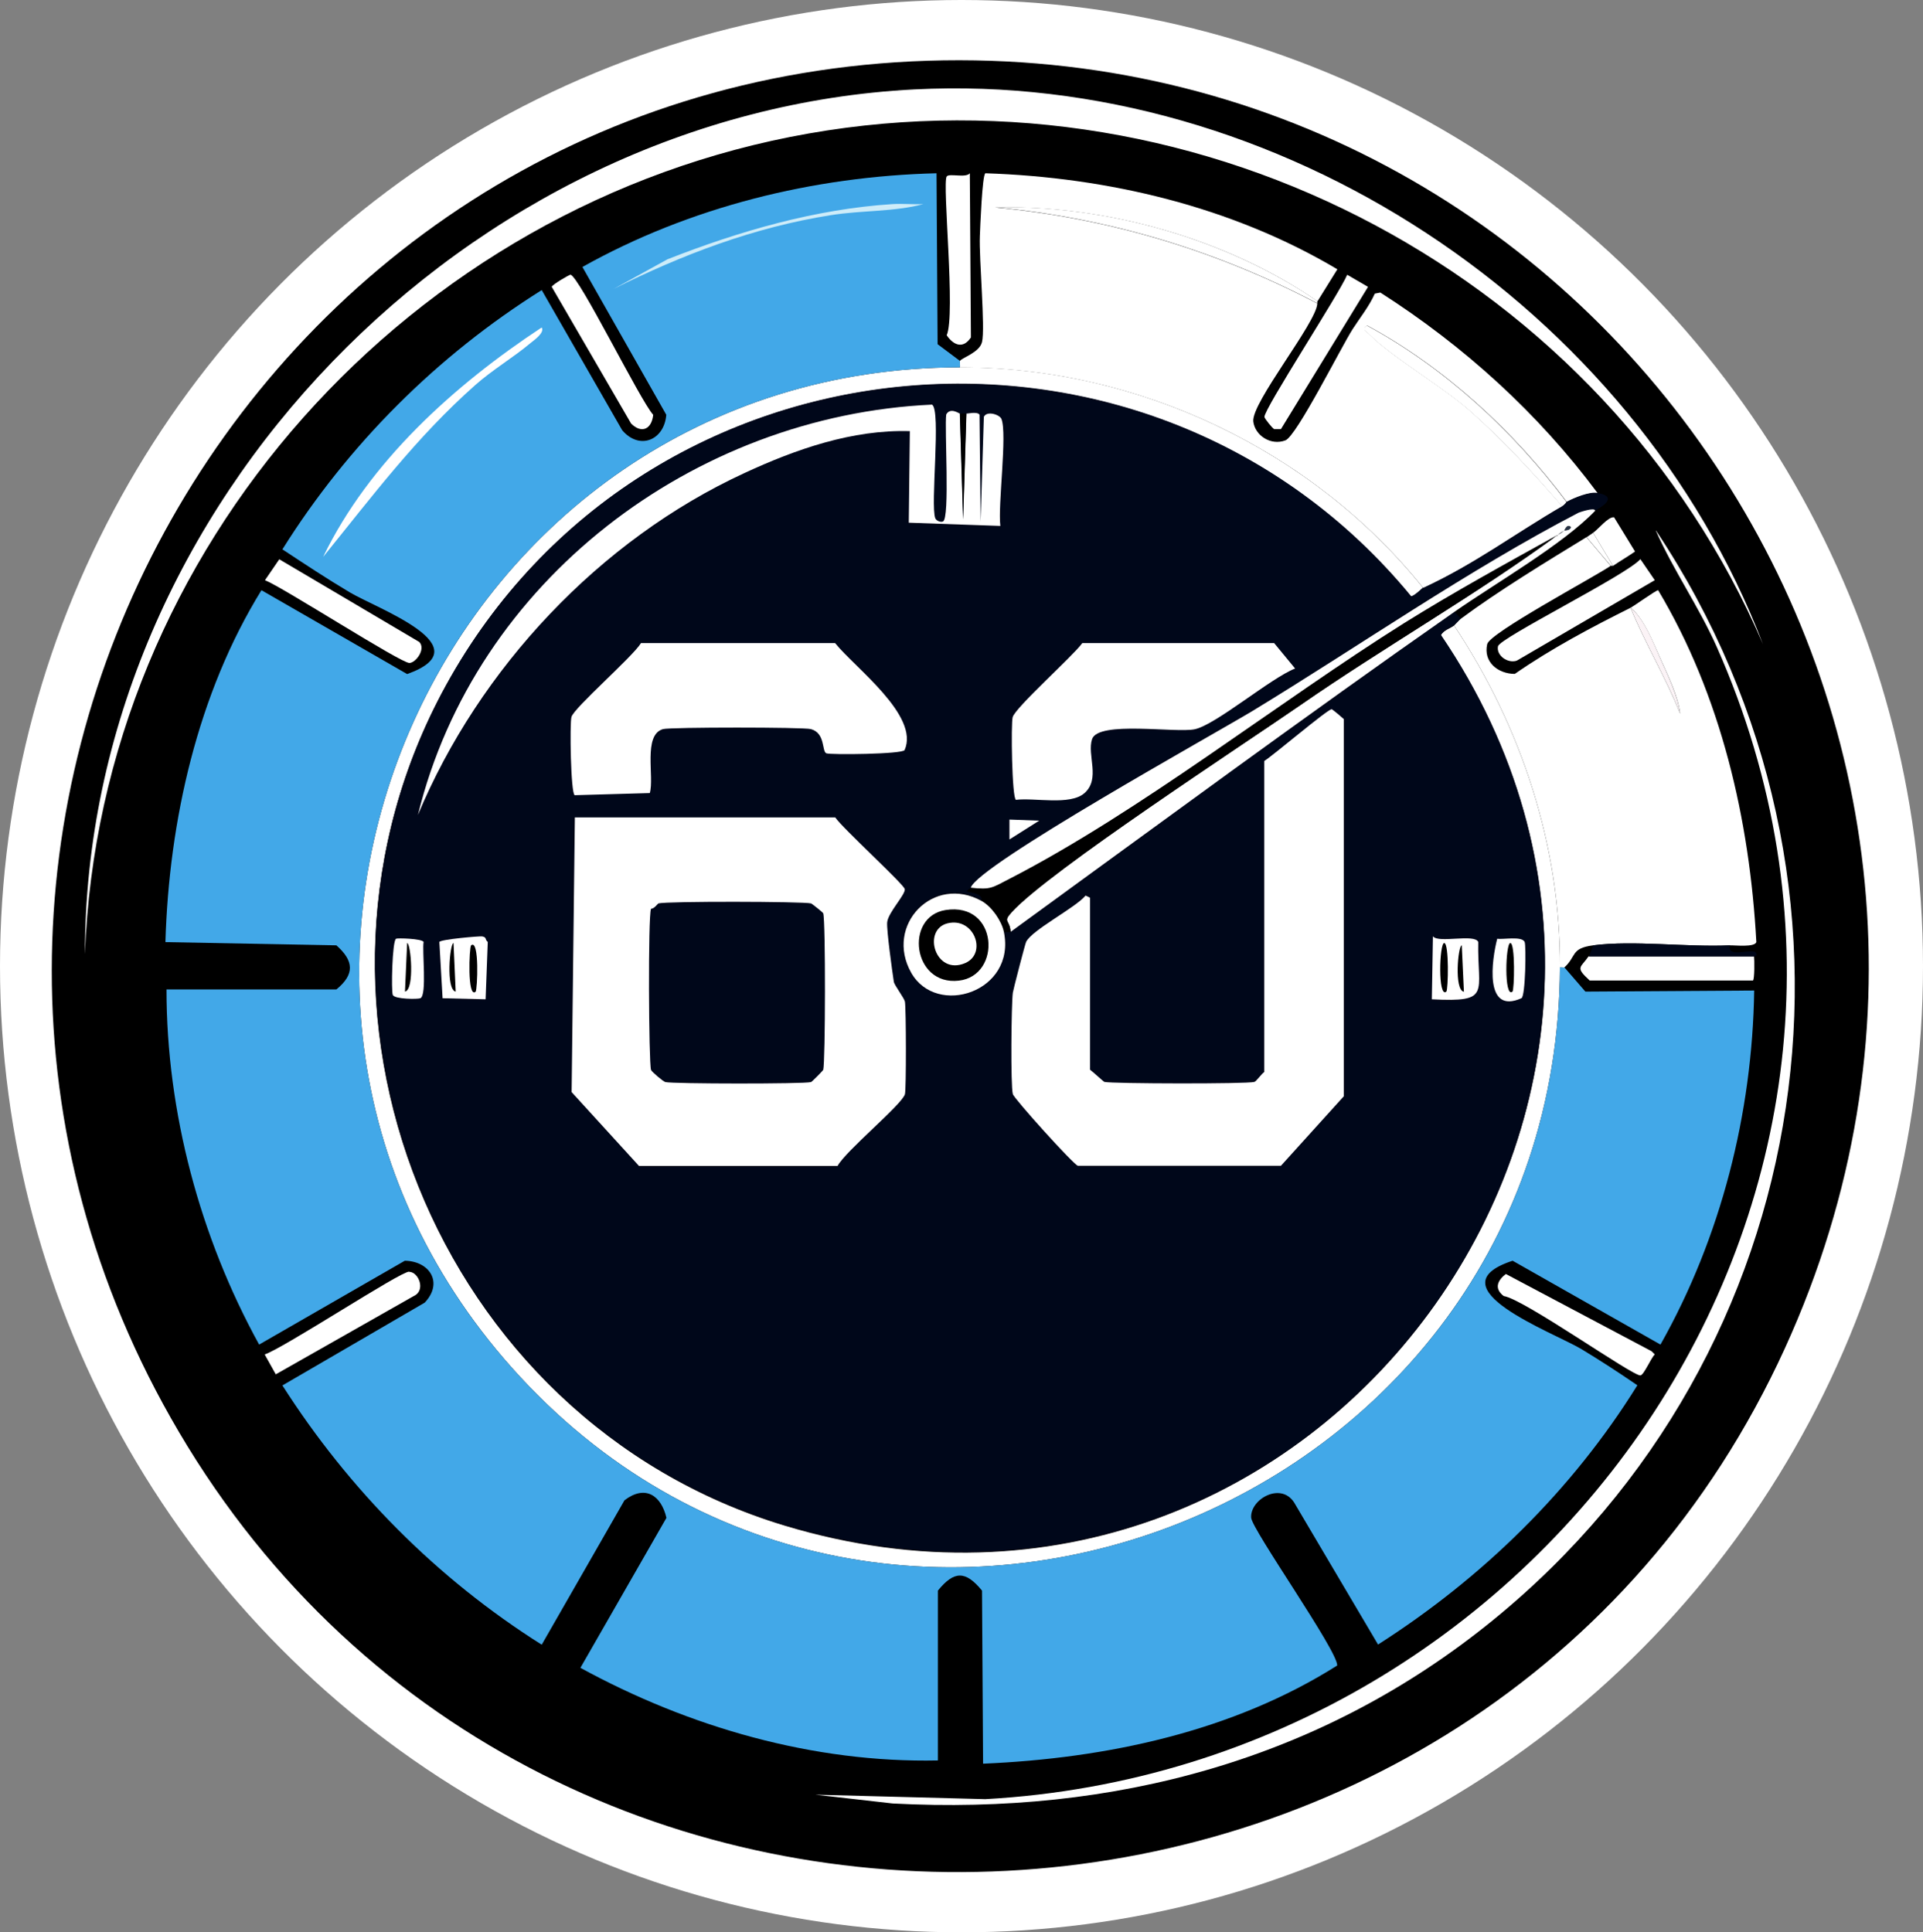 <?xml version="1.0" encoding="UTF-8"?>
<svg id="Layer_2" data-name="Layer 2" xmlns="http://www.w3.org/2000/svg" viewBox="0 0 124.74 125.35">
  <rect x="0" y="0" width="124.74" height="125.35" fill="#808080" stroke="none"/>
  <defs>
    <style>
      .cls-1 {
        fill: #fff;
      }

      .cls-2 {
        fill: #00071a;
      }

      .cls-3 {
        fill: #cdecf9;
      }

      .cls-4 {
        fill: #42a8e8;
      }

      .cls-5 {
        fill: #fbf3f6;
      }

      .cls-6 {
        fill: #273244;
      }
    </style>
  </defs>
  <g id="Layer_1-2" data-name="Layer 1">
    <g>
      <path class="cls-1" d="M82.66,83.23c.44-.1.68.22.93.5.33.37,4.73,7.84,4.87,8.3.06.2.18.35.14.57-.91.35-.99,1.1-1.72.14-.38-.51-4.59-7.84-4.72-8.3s0-1.1.5-1.22Z"/>
      <path class="cls-1" d="M41.29,83.23c.59-.18,1.06.33,1.07.93l-5.22,9.23-1.36-.93c.92-.94,5-9.07,5.51-9.23Z"/>
      <path class="cls-1" d="M62.05,88.67c.48-.11.65.23.93.5l-.07,10.66-1.5-.21c.63-2.48-.49-8.44.14-10.45.01-.03.47-.49.5-.5Z"/>
      <polygon class="cls-1" points="60.76 78.51 63.98 78.72 63.76 83.66 60.54 83.59 60.76 78.51"/>
      <path d="M61.9,79.51c1.05-.16,1.58.87,1.36,1.79-.23.96-1.23.12.07,1.79-.95-.46-1.09-.35-2.08-.21-.44-.59,2.78-2.04.79-2.65l-.79.93c-.3-.57-.02-1.54.64-1.65Z"/>
      <path class="cls-1" d="M10.95,61.9c2.45.7,8.47-.52,10.45.14.57.19.56,1.24,0,1.43-1.97.66-8-.55-10.45.14v-1.72Z"/>
      <path class="cls-1" d="M18.39,40.14c-.89,3.28-2.41,6.35-3.22,9.66-.89,3.61-1.04,7.34-1.93,10.95-.63-7.08,1.58-14.57,5.15-20.61Z"/>
      <path class="cls-1" d="M12.96,65.33s.44-.02.5.07c.18.28.41,5.7.57,6.73.75,4.67,2.32,9.17,4.08,13.52-2.01-1.96-6.26-19.46-5.15-20.32Z"/>
      <ellipse class="cls-1" cx="62.37" cy="62.68" rx="62.37" ry="62.68"/>
      <path d="M60.19,3.94c43.82-1.39,73.85,43.48,55.6,83.51-19.49,42.74-80.37,45.9-104.19,5.44C-11.06,54.4,15.57,5.35,60.19,3.94Z"/>
      <path class="cls-1" d="M59.33,5.8c23.57-1.21,46.64,14.09,55.03,35.99C104.1,17.96,78.11,4.15,52.46,8.66,26.65,13.19,6.47,35.55,5.51,61.9c-.02-29.13,24.85-54.62,53.81-56.1Z"/>
      <path class="cls-1" d="M107.42,34.42c15.26,22.92,10.72,53.36-10.59,70.7-11.16,9.08-24.59,12.64-38.93,11.88l-5.01-.57,11.02.29c36.88-2.03,62.93-39.89,47.44-74.78-1.15-2.58-2.8-4.94-3.94-7.51Z"/>
      <path class="cls-1" d="M85.45,19.54c-5.87-4.04-13.69-6.26-20.9-6.08,7.34.68,14.4,2.81,20.9,6.23-.05,1.25-4.3,6.45-4.15,7.66.11.9,1.13,1.58,2.08,1.22.73-.28,3.63-6.08,4.37-7.23.49-.76,1.06-1.46,1.43-2.29l.36-.07c5.43,3.47,10.26,7.85,14.1,13.02-.53-.1-1.51.32-2,.57-3.43-4.58-7.9-8.72-12.95-11.45-.37.25-.05.38.14.57,1.49,1.5,4.73,3.36,6.58,5.01,2.11,1.88,4.09,4.02,5.94,6.15-3.07,1.78-5.68,3.75-9.02,5.3-7.2-8.96-18.48-14.33-30.06-14.31.02-.12-.03-.39,0-.43.17-.22,1.27-.55,1.43-1.22.22-.89-.2-5.42-.14-6.87.02-.52.15-3.98.36-4.08,7.93.26,15.99,2.16,22.83,6.23l-1.29,2.08Z"/>
      <path class="cls-1" d="M102.91,34.85l1.57,1.86c-1.21.81-7.85,4.35-8.01,5.08-.26,1.16.69,1.92,1.79,1.93,2.38-1.65,4.93-3,7.51-4.29.96,2.34,2.28,4.51,3.22,6.87-.16-1.2-.8-2.48-1.29-3.58-.45-1-1.07-2.61-1.93-3.29.23-.12,1.68-1.16,1.79-1.14,4.07,6.81,5.94,14.88,6.37,22.83-.12.35-1.37.2-1.72.21-2.75.13-6.27-.34-8.87,0-1.46.19-1.06.7-1.86,1.43-.02.02-.2-.01-.29,0,.04-7.94-2.52-15.63-6.87-22.18.12-.11.36-.38.43-.43,2.45-1.82,5.53-3.69,8.16-5.3Z"/>
      <path class="cls-1" d="M97.68,82.65l9.45,5.01.21.21c-.24.22-.71,1.34-.93,1.36-.51.05-7.53-4.94-8.87-5.15-.65-.5-.38-1.03.14-1.43Z"/>
      <path class="cls-1" d="M18.11,36.28l9.09,5.37c.44.46-.23,1.35-.64,1.36-.55.02-8.17-4.89-9.37-5.37l.93-1.36Z"/>
      <path class="cls-1" d="M113.78,62.04c.03.22.04,1.5-.07,1.57h-10.59c-.98-.89-.58-.82-.07-1.57h10.73Z"/>
      <path class="cls-1" d="M26.55,82.51c.62.02,1.08,1.22.29,1.57l-8.95,5.08-.72-1.29c1.27-.43,8.81-5.39,9.37-5.37Z"/>
      <path class="cls-1" d="M37,17.82c.53.03,4.53,8.17,5.37,9.09-.09.91-.73,1.26-1.43.57l-5.15-8.87c.02-.14,1.14-.79,1.22-.79Z"/>
      <path class="cls-1" d="M87.38,17.82l1.36.79-5.65,9.23h-.43c-.1-.02-.64-.7-.64-.79-.02-.53,4.87-8.02,5.37-9.23Z"/>
      <path class="cls-1" d="M106.41,36.28l.93,1.36-8.95,5.22c-.58.2-1.34-.33-1.22-.93.11-.55,8.32-4.61,9.23-5.65Z"/>
      <path class="cls-1" d="M62.91,11.23l.07,10.66c-.5.76-1.12.52-1.57-.14.59-1.3-.3-9.88,0-10.3.16-.23,1.23.12,1.5-.21Z"/>
      <path class="cls-1" d="M85.45,19.54s0,.1,0,.14c-6.5-3.42-13.56-5.55-20.9-6.23,7.21-.18,15.02,2.05,20.9,6.08Z"/>
      <path class="cls-2" d="M112.21,61.33c-.17.82,1.18.25,1.65.43.23.25-.07.27-.07.29h-10.73c.06-.09.25-.57.29-.72,2.6-.34,6.12.13,8.87,0Z"/>
      <path class="cls-1" d="M104.63,36.71l-1.29-2.15c.3-.18.98-1.06,1.36-1l1.36,2.22c-.47.33-.96.61-1.43.93Z"/>
      <path class="cls-1" d="M103.34,34.56l1.29,2.15s-.11-.02-.14,0l-1.57-1.86c.12-.07.24-.17.43-.29Z"/>
      <path class="cls-1" d="M92.32,38.14c-.07.03-.54.53-.79.57-16.96-20.6-49.72-17.7-62.62,5.8-11.4,20.77-.65,47.62,21.97,54.46,34.68,10.48,62.71-28.1,42.58-57.75.19-.35.63-.45.86-.64,4.35,6.55,6.91,14.24,6.87,22.18-.17,35.57-44.39,52.46-67.98,25.98C10.87,63.65,28.76,23.87,62.26,23.83c11.57-.02,22.86,5.35,30.06,14.31Z"/>
      <path class="cls-1" d="M101.62,32.56s-.07.16-.29.29c-1.85-2.14-3.83-4.28-5.94-6.15-1.86-1.65-5.09-3.51-6.58-5.01-.19-.19-.51-.32-.14-.57,5.05,2.73,9.52,6.87,12.95,11.45Z"/>
      <path class="cls-4" d="M62.26,23.4s.02.31,0,.43c-33.5.04-51.39,39.83-29.05,64.91,23.59,26.48,67.81,9.59,67.98-25.98.09-.01.26.02.29,0l1.36,1.57,10.95-.07c-.12,7.99-2.16,16.02-6.08,22.97l-9.59-5.44c-5.25,1.72,2.62,4.64,4.44,5.72,1.23.74,2.47,1.55,3.65,2.36-4.23,6.82-10.07,12.51-16.82,16.82l-5.37-9.09c-.83-1.55-2.94-.36-2.86.86.05.78,5.64,8.67,5.58,9.59-6.8,4.3-14.99,6.03-22.97,6.37l-.07-11.23c-1.07-1.3-1.8-1.3-2.86,0v11.02c-8.08.17-16.15-2.16-23.19-6.01l5.58-9.73c-.34-1.45-1.37-2.17-2.72-1.14l-5.37,9.37c-6.79-4.28-12.51-10.06-16.82-16.82l9.23-5.37c1.22-1.29.33-2.69-1.29-2.72l-9.45,5.44c-3.83-6.96-6.01-15.06-6.01-23.04h11.02c1.21-.99,1.13-1.86,0-2.86l-11.09-.21c.23-7.88,2.1-16.14,6.23-22.83l9.45,5.44c4.95-1.77-1.92-4.23-3.72-5.3-1.48-.88-2.93-1.84-4.37-2.79,4.25-6.79,10.03-12.56,16.82-16.82l5.22,9.09c1.12,1.32,2.73.65,2.86-1l-5.44-9.59c6.96-3.9,14.98-5.88,22.97-6.08l.07,11.09,1.43,1.07Z"/>
      <path class="cls-1" d="M35.14,21.25c.21.33-.51.83-.72,1-1.13.95-2.46,1.73-3.58,2.72-3.84,3.4-6.67,7.2-9.88,11.16,2.99-6.18,8.51-11.15,14.17-14.88Z"/>
      <path class="cls-3" d="M57.9,13.24c.66-.04,1.34.03,2,0-1.88.51-4.03.4-6.01.72-4.96.78-9.64,2.56-14.1,4.79l3.51-1.93c4.63-1.82,9.59-3.26,14.6-3.58Z"/>
      <path class="cls-5" d="M105.77,39.43c.87.68,1.49,2.29,1.93,3.29.49,1.1,1.12,2.38,1.29,3.58-.94-2.36-2.26-4.53-3.22-6.87Z"/>
      <path class="cls-2" d="M92.32,38.14c3.34-1.54,5.95-3.52,9.02-5.3.21-.12.27-.28.29-.29.49-.26,1.47-.67,2-.57,1.55.29-.08,1.08-.14,1.14-.06-.22-1.03.12-1.07.14-7.16,3.72-14.27,8.68-21.18,12.88-2.4,1.45-17.81,10-18.25,11.45l-.29.21c.37.12,1.01.1,1,.64-3.14-1.76-6.33,1.56-4.58,4.65,1.65,2.91,6.81,1.24,6.01-2.65h.43c9.57-6.97,19.07-13.97,28.77-20.75l.43.43c-.07.05-.3.32-.43.43-.23.19-.67.29-.86.64,20.13,29.65-7.9,68.23-42.58,57.75-22.62-6.84-33.37-33.69-21.97-54.46,12.9-23.49,45.66-26.39,62.62-5.8.24-.04.72-.54.79-.57Z"/>
      <path class="cls-1" d="M62.26,26.83l.21,6.87.21-6.87c.08.02.69-.15.86.07l.07,6.94.21-6.8c.21-.42,1.04-.13,1.14.14.39.97-.24,5.59-.07,6.94l-5.94-.21.07-5.94c-3.73-.11-7.39,1.17-10.73,2.72-9.39,4.33-17.21,12.67-21.18,22.18,3.71-15.18,17.87-25.91,33.35-26.62.6.35-.12,6.53.21,7.37.06.16.34.28.5.21.46-.19.09-6.06.21-6.94.26-.48.82-.07.86-.07Z"/>
      <path d="M62.69,26.83l-.21,6.87-.21-6.87c.13,0,.31-.02.43,0Z"/>
      <path class="cls-1" d="M86.38,46.01c.05,0,.68.54.79.64v24.47l-4.08,4.51h-13.17c-.3-.09-4.14-4.35-4.22-4.65-.15-.56-.1-5.81,0-6.58.02-.17.79-3.14.86-3.29.36-.77,3.21-2.22,3.86-3.01l.29.14v11.16c.16.11.87.77.93.79.47.12,9.27.14,9.73,0,.13-.04.47-.54.64-.64v-20.18c.58-.36,4.09-3.35,4.37-3.36Z"/>
      <path class="cls-1" d="M41.58,41.72h12.59c1.27,1.59,5.5,4.7,4.51,6.94-.12.27-4.84.32-5.08.21-.3-.13-.05-1.31-1-1.57-.46-.13-9.13-.13-9.59,0-1.32.37-.55,3.12-.86,4.15l-4.87.14c-.26-.12-.33-4.68-.21-5.08.17-.6,3.97-3.9,4.51-4.79Z"/>
      <path class="cls-1" d="M70.2,41.72h12.45l1.36,1.65c-1.57.61-5.14,3.65-6.51,3.94-1.23.26-6.25-.57-6.66.64-.34,1.04.57,2.58-.5,3.51-.94.81-3.2.28-4.44.43-.26-.12-.33-4.96-.21-5.37.19-.64,3.9-3.95,4.51-4.79Z"/>
      <polygon class="cls-1" points="65.48 53.17 67.41 53.24 65.48 54.46 65.48 53.17"/>
      <path class="cls-1" d="M37.29,53.03h16.89c.45.68,4.45,4.33,4.51,4.65.06.35-1.08,1.52-1.14,2.15-.05.49.33,3.2.43,3.86.03.22.67,1.05.72,1.29.08.46.09,5.71,0,6.01-.2.68-3.85,3.68-4.37,4.65h-12.88l-4.37-4.79.21-17.82Z"/>
      <path class="cls-2" d="M42.73,58.61c.47-.15,9.4-.13,9.88,0,.05.01.77.58.79.64.16.48.14,9.67,0,10.16-.02.05-.73.77-.79.79-.45.13-8.98.12-9.45,0-.15-.04-.89-.67-.93-.79-.15-.5-.2-9.97,0-10.45.24-.02.41-.33.5-.36Z"/>
      <path class="cls-1" d="M92.96,60.75c.35.46,2.69-.19,2.93.36-.07,3.32.9,3.92-3.01,3.72l.07-4.08Z"/>
      <path d="M93.68,61.18c.33,0,.26,3.05.14,3.15-.56.46-.45-3.15-.14-3.15Z"/>
      <path d="M94.82,61.33l.14,3.01c-.65-.1-.38-3.01-.14-3.01Z"/>
      <path class="cls-1" d="M31.28,60.75c.32.07.15.18.36.36l-.14,3.72-2.79-.07-.21-3.65c.08-.17,2.65-.39,2.79-.36Z"/>
      <path d="M30.56,61.33c.55-.45.41,2.91.29,3.01-.55.45-.41-2.91-.29-3.01Z"/>
      <path d="M29.42,61.18l.14,3.15c-.65-.12-.38-3.15-.14-3.15Z"/>
      <path class="cls-1" d="M97.11,60.9c.38.07,1.61-.19,1.79.21.1.22.06,3.53-.21,3.65-2.44,1.09-1.92-2.5-1.57-3.86Z"/>
      <path d="M97.97,61.18c.33,0,.26,3.05.14,3.15-.56.46-.45-3.15-.14-3.15Z"/>
      <path class="cls-1" d="M25.69,60.9c.08-.05,1.69-.01,1.79.21-.11.53.23,3.45-.21,3.65-.16.07-1.66.07-1.79-.21-.11-.25-.04-3.5.21-3.65Z"/>
      <path d="M26.41,61.18c.24,0,.5,3.03-.14,3.15l.14-3.15Z"/>
      <path class="cls-1" d="M103.48,33.13c-2.1,2.2-6.5,4.72-9.16,6.58-9.7,6.78-19.2,13.79-28.77,20.75-.05-.82-.54-.62.07-1.29,2.4-2.65,14.98-10.84,18.75-13.45,5.42-3.75,11.4-7.15,16.67-11.02.26-.14.25-.16.43-.29.04-.03.34.02.43-.21-.25-.26-.38.19-.43.21-.19.12-.24.15-.43.29-3.34,1.85-6.71,3.7-9.95,5.72-8.24,5.17-17.09,12.21-25.62,16.6-1.11.57-1.2.72-2.5.57.44-1.45,15.85-10,18.25-11.45,6.91-4.2,14.02-9.16,21.18-12.88.05-.02,1.02-.36,1.07-.14Z"/>
      <path d="M101.05,34.71c-5.28,3.87-11.26,7.27-16.67,11.02-3.77,2.61-16.35,10.81-18.75,13.45-.61.67-.12.46-.07,1.29h-.43c-.15-.73-.78-1.64-1.43-2,.01-.54-.63-.53-1-.64l.29-.21c1.31.15,1.4,0,2.5-.57,8.53-4.39,17.38-11.43,25.62-16.6,3.23-2.03,6.61-3.87,9.95-5.72Z"/>
      <path class="cls-6" d="M101.48,34.42c-.18.13-.17.14-.43.29.19-.14.23-.17.43-.29Z"/>
      <path class="cls-6" d="M101.48,34.42s.18-.48.43-.21c-.09.23-.39.19-.43.21Z"/>
      <path class="cls-1" d="M63.69,58.46c.65.37,1.28,1.28,1.43,2,.8,3.89-4.36,5.56-6.01,2.65-1.75-3.09,1.44-6.41,4.58-4.65Z"/>
      <path d="M61.33,59.04c3.44-.55,3.67,4.27.86,4.58-3,.34-3.53-4.15-.86-4.58Z"/>
      <path class="cls-1" d="M61.47,59.9c1.72-.42,2.59,1.95,1.14,2.58-1.95.84-2.81-2.17-1.14-2.58Z"/>
    </g>
  </g>
</svg>